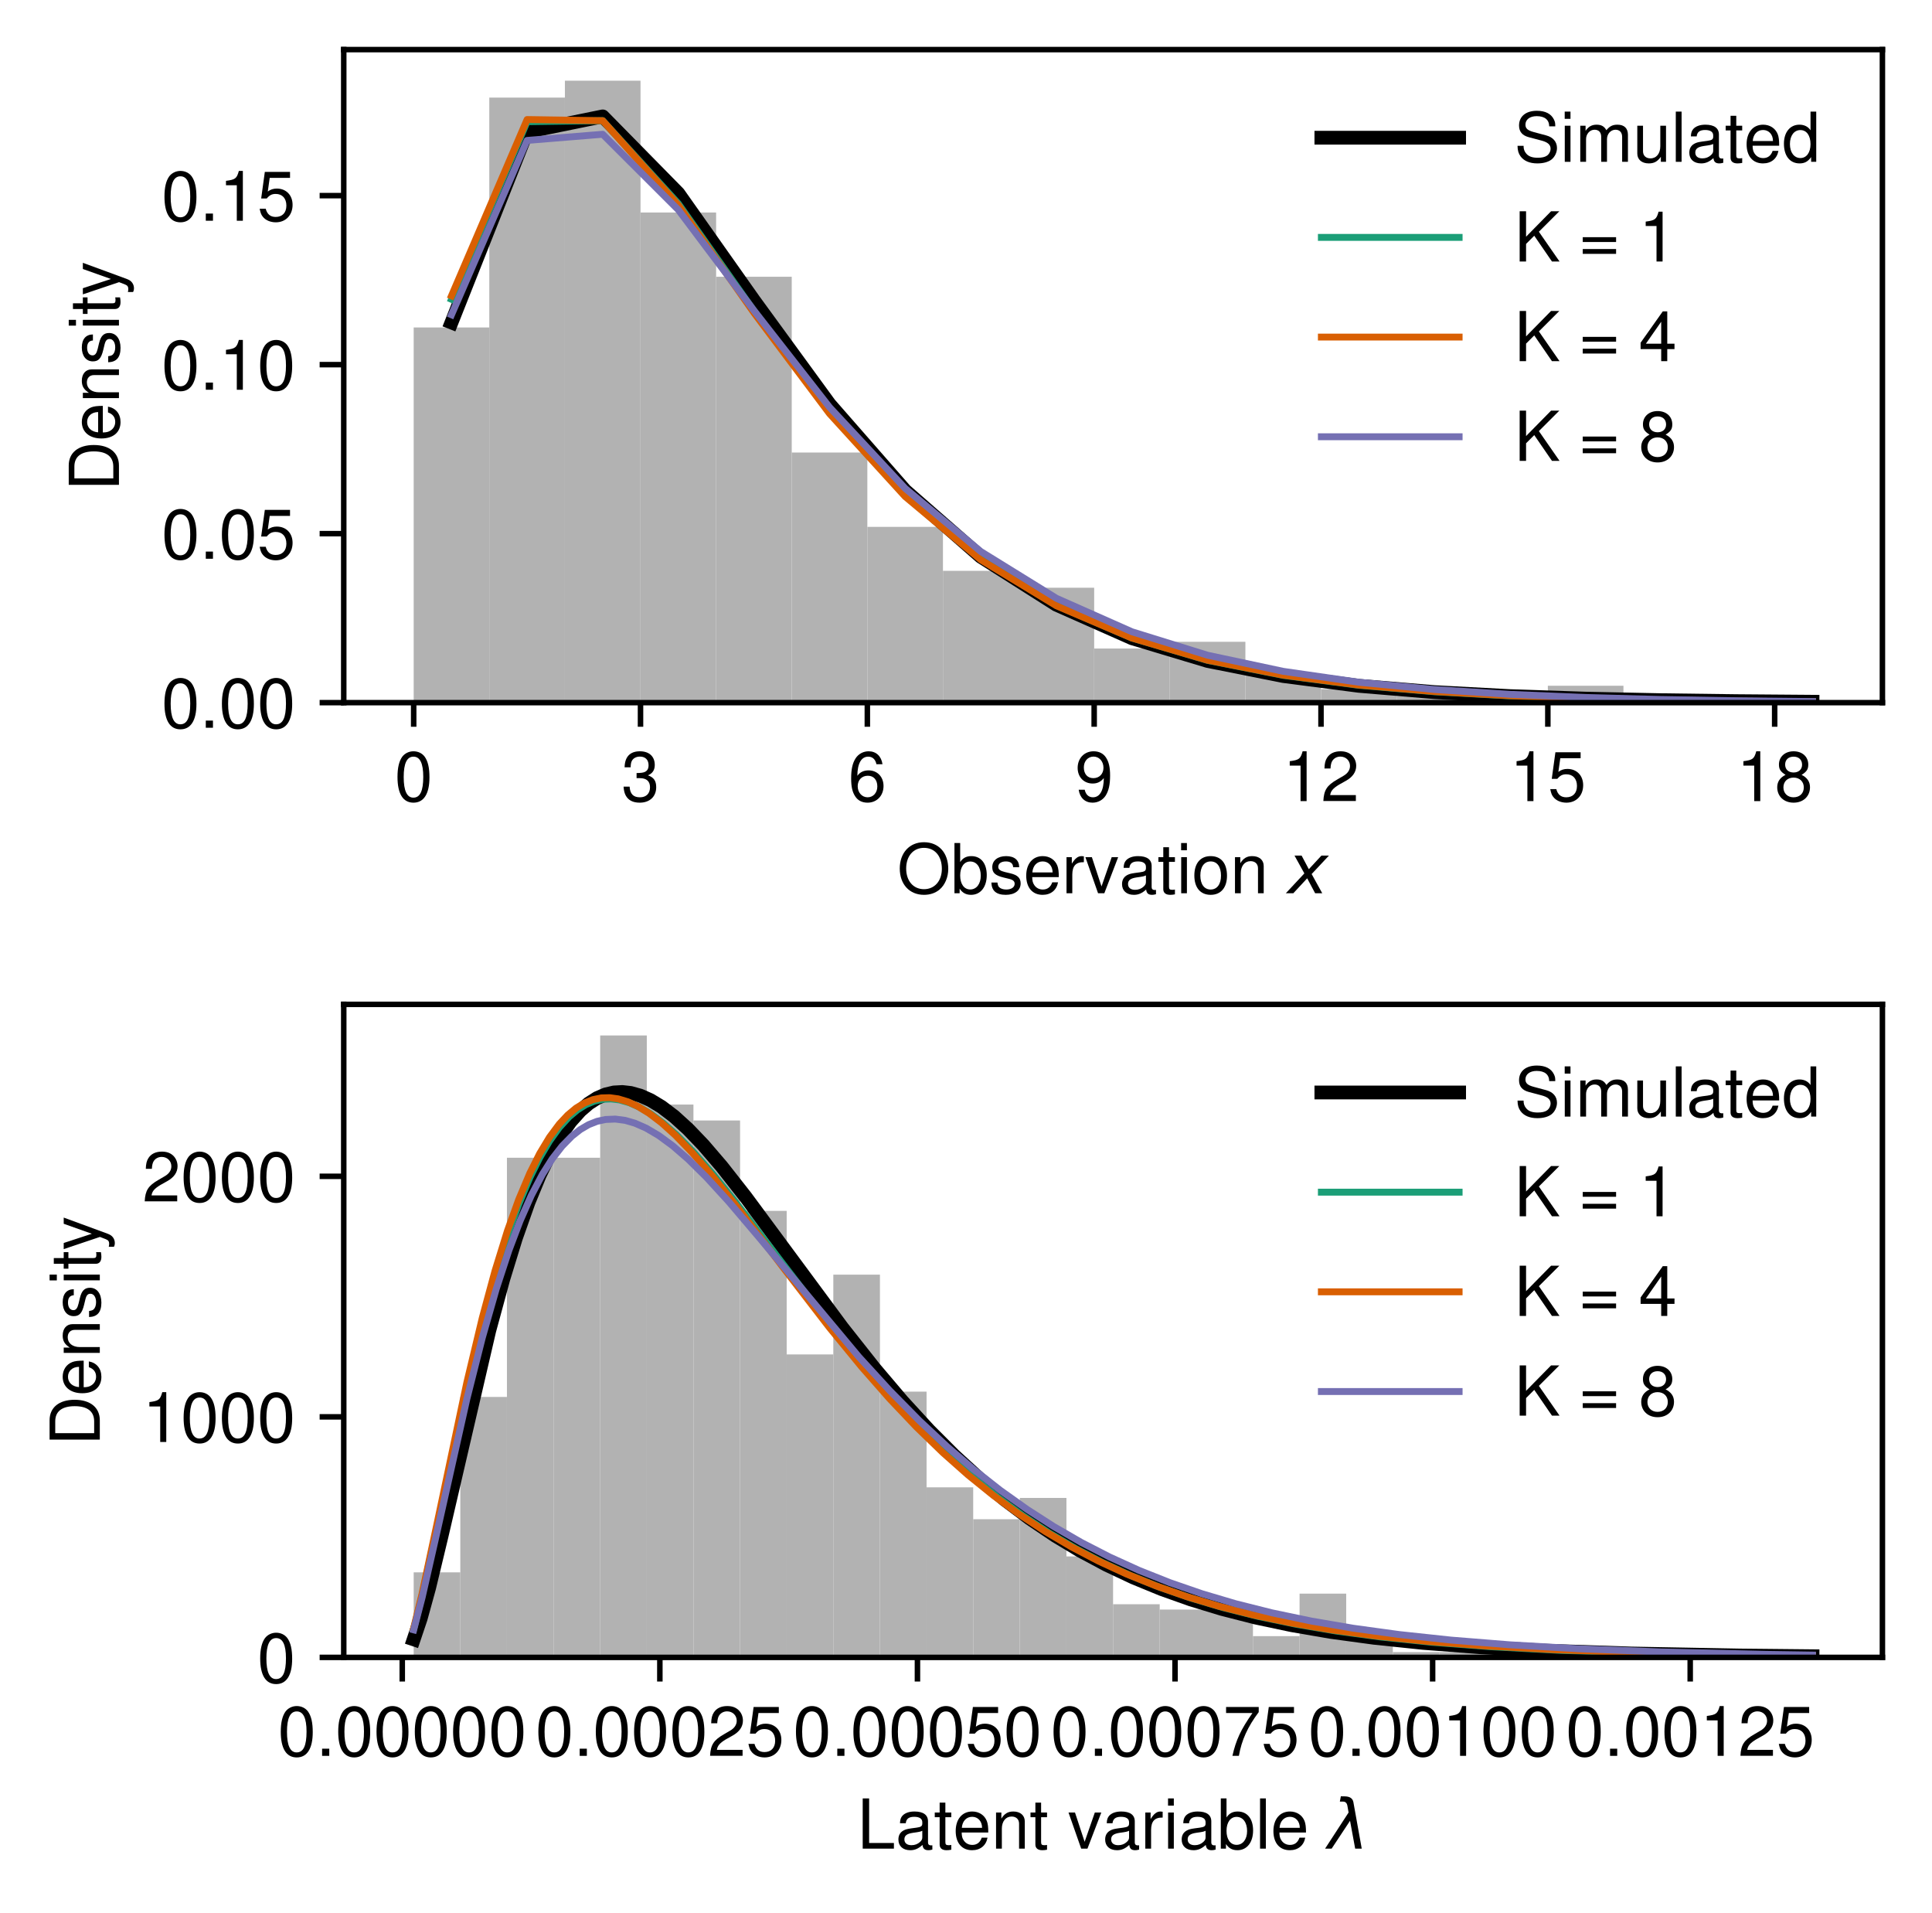 <?xml version="1.0" encoding="utf-8" standalone="no"?>
<!DOCTYPE svg PUBLIC "-//W3C//DTD SVG 1.1//EN"
  "http://www.w3.org/Graphics/SVG/1.1/DTD/svg11.dtd">
<!-- Created with matplotlib (https://matplotlib.org/) -->
<svg height="277.741pt" version="1.1" viewBox="0 0 280.508 277.741" width="280.508pt" xmlns="http://www.w3.org/2000/svg" xmlns:xlink="http://www.w3.org/1999/xlink">
 <defs>
  <style type="text/css">*{stroke-linecap:butt;stroke-linejoin:round;}</style>
 </defs>
 <g id="figure_1">
  <g id="patch_1">
   <path d="M 0 277.741 
L 280.508 277.741 
L 280.508 0 
L 0 0 
z
" style="fill:#ffffff;"/>
  </g>
  <g id="axes_1">
   <g id="patch_2">
    <path d="M 49.908 102 
L 273.308 102 
L 273.308 7.2 
L 49.908 7.2 
z
" style="fill:#ffffff;"/>
   </g>
   <g id="patch_3">
    <path clip-path="url(#p40c9698cdd)" d="M 60.062 102 
L 71.04 102 
L 71.04 47.534 
L 60.062 47.534 
z
" style="fill:#b2b2b2;"/>
   </g>
   <g id="patch_4">
    <path clip-path="url(#p40c9698cdd)" d="M 71.04 102 
L 82.018 102 
L 82.018 14.168 
L 71.04 14.168 
z
" style="fill:#b2b2b2;"/>
   </g>
   <g id="patch_5">
    <path clip-path="url(#p40c9698cdd)" d="M 82.018 102 
L 92.996 102 
L 92.996 11.714 
L 82.018 11.714 
z
" style="fill:#b2b2b2;"/>
   </g>
   <g id="patch_6">
    <path clip-path="url(#p40c9698cdd)" d="M 92.996 102 
L 103.974 102 
L 103.974 30.851 
L 92.996 30.851 
z
" style="fill:#b2b2b2;"/>
   </g>
   <g id="patch_7">
    <path clip-path="url(#p40c9698cdd)" d="M 103.974 102 
L 114.952 102 
L 114.952 40.174 
L 103.974 40.174 
z
" style="fill:#b2b2b2;"/>
   </g>
   <g id="patch_8">
    <path clip-path="url(#p40c9698cdd)" d="M 114.952 102 
L 125.93 102 
L 125.93 65.689 
L 114.952 65.689 
z
" style="fill:#b2b2b2;"/>
   </g>
   <g id="patch_9">
    <path clip-path="url(#p40c9698cdd)" d="M 125.93 102 
L 136.908 102 
L 136.908 76.484 
L 125.93 76.484 
z
" style="fill:#b2b2b2;"/>
   </g>
   <g id="patch_10">
    <path clip-path="url(#p40c9698cdd)" d="M 136.908 102 
L 147.885 102 
L 147.885 82.863 
L 136.908 82.863 
z
" style="fill:#b2b2b2;"/>
   </g>
   <g id="patch_11">
    <path clip-path="url(#p40c9698cdd)" d="M 147.885 102 
L 158.863 102 
L 158.863 85.317 
L 147.885 85.317 
z
" style="fill:#b2b2b2;"/>
   </g>
   <g id="patch_12">
    <path clip-path="url(#p40c9698cdd)" d="M 158.863 102 
L 169.841 102 
L 169.841 94.149 
L 158.863 94.149 
z
" style="fill:#b2b2b2;"/>
   </g>
   <g id="patch_13">
    <path clip-path="url(#p40c9698cdd)" d="M 169.841 102 
L 180.819 102 
L 180.819 93.168 
L 169.841 93.168 
z
" style="fill:#b2b2b2;"/>
   </g>
   <g id="patch_14">
    <path clip-path="url(#p40c9698cdd)" d="M 180.819 102 
L 191.797 102 
L 191.797 98.075 
L 180.819 98.075 
z
" style="fill:#b2b2b2;"/>
   </g>
   <g id="patch_15">
    <path clip-path="url(#p40c9698cdd)" d="M 191.797 102 
L 202.775 102 
L 202.775 100.037 
L 191.797 100.037 
z
" style="fill:#b2b2b2;"/>
   </g>
   <g id="patch_16">
    <path clip-path="url(#p40c9698cdd)" d="M 202.775 102 
L 213.753 102 
L 213.753 101.019 
L 202.775 101.019 
z
" style="fill:#b2b2b2;"/>
   </g>
   <g id="patch_17">
    <path clip-path="url(#p40c9698cdd)" d="M 213.753 102 
L 224.731 102 
L 224.731 102 
L 213.753 102 
z
" style="fill:#b2b2b2;"/>
   </g>
   <g id="patch_18">
    <path clip-path="url(#p40c9698cdd)" d="M 224.731 102 
L 235.709 102 
L 235.709 99.547 
L 224.731 99.547 
z
" style="fill:#b2b2b2;"/>
   </g>
   <g id="patch_19">
    <path clip-path="url(#p40c9698cdd)" d="M 235.709 102 
L 246.686 102 
L 246.686 101.509 
L 235.709 101.509 
z
" style="fill:#b2b2b2;"/>
   </g>
   <g id="patch_20">
    <path clip-path="url(#p40c9698cdd)" d="M 246.686 102 
L 257.664 102 
L 257.664 101.019 
L 246.686 101.019 
z
" style="fill:#b2b2b2;"/>
   </g>
   <g id="matplotlib.axis_1">
    <g id="xtick_1">
     <g id="line2d_1">
      <defs>
       <path d="M 0 0 
L 0 3.5 
" id="m51facf2bf3" style="stroke:#000000;stroke-width:0.8;"/>
      </defs>
      <g>
       <use style="stroke:#000000;stroke-width:0.8;" x="60.062" xlink:href="#m51facf2bf3" y="102"/>
      </g>
     </g>
     <g id="text_1">
      <!-- 0 -->
      <g transform="translate(57.283 116.291)scale(0.1 -0.1)">
       <defs>
        <path d="M 27.5 72.297 
C 20.906 72.297 14.906 69.297 11.203 64.406 
C 6.594 58 4.297 48.406 4.297 35 
C 4.297 10.594 12.297 -2.297 27.5 -2.297 
C 42.5 -2.297 50.703 10.594 50.703 34.406 
C 50.703 48.406 48.5 57.797 43.797 64.406 
C 40.094 69.406 34.203 72.297 27.5 72.297 
z
M 27.5 64.5 
C 37 64.5 41.703 54.797 41.703 35.203 
C 41.703 14.594 37.094 5 27.297 5 
C 18 5 13.297 15 13.297 34.906 
C 13.297 54.797 18 64.5 27.5 64.5 
z
" id="NimbusSans-Regular-48"/>
       </defs>
       <use xlink:href="#NimbusSans-Regular-48"/>
      </g>
     </g>
    </g>
    <g id="xtick_2">
     <g id="line2d_2">
      <g>
       <use style="stroke:#000000;stroke-width:0.8;" x="92.996" xlink:href="#m51facf2bf3" y="102"/>
      </g>
     </g>
     <g id="text_2">
      <!-- 3 -->
      <g transform="translate(90.216 116.291)scale(0.1 -0.1)">
       <defs>
        <path d="M 22.094 33.297 
L 23.203 33.297 
L 26.906 33.297 
C 36.5 33.297 41.594 28.797 41.594 20.094 
C 41.594 11 36.094 5.5 27 5.5 
C 17.297 5.5 12.594 10.406 12 21 
L 3.203 21 
C 3.594 15.203 4.594 11.406 6.297 8.203 
C 10 1.203 16.906 -2.297 26.594 -2.297 
C 41.203 -2.297 50.594 6.5 50.594 20.203 
C 50.594 29.406 47.094 34.406 38.594 37.406 
C 45.203 40.094 48.5 45.094 48.5 52.406 
C 48.5 64.797 40.406 72.297 26.906 72.297 
C 12.594 72.297 5 64.297 4.703 49 
L 13.5 49 
C 13.594 53.406 14 55.906 15.094 58.094 
C 17.094 62.203 21.5 64.594 27 64.594 
C 34.797 64.594 39.5 59.906 39.5 52.094 
C 39.5 47 37.703 43.906 33.797 42.203 
C 31.406 41.203 28.203 40.797 22.094 40.703 
z
" id="NimbusSans-Regular-51"/>
       </defs>
       <use xlink:href="#NimbusSans-Regular-51"/>
      </g>
     </g>
    </g>
    <g id="xtick_3">
     <g id="line2d_3">
      <g>
       <use style="stroke:#000000;stroke-width:0.8;" x="125.93" xlink:href="#m51facf2bf3" y="102"/>
      </g>
     </g>
     <g id="text_3">
      <!-- 6 -->
      <g transform="translate(123.15 116.291)scale(0.1 -0.1)">
       <defs>
        <path d="M 49.797 53.5 
C 48.094 65.297 40.5 72.297 29.703 72.297 
C 21.906 72.297 14.906 68.5 10.703 62 
C 6.203 54.906 4.297 46.094 4.297 33 
C 4.297 20.797 6 13.094 10.297 6.703 
C 14.094 0.797 20.297 -2.297 28.094 -2.297 
C 41.594 -2.297 51.297 7.797 51.297 21.906 
C 51.297 35.203 42.297 44.594 29.594 44.594 
C 22.594 44.594 17.094 42 13.297 36.703 
C 13.406 54.594 19 64.5 29.094 64.5 
C 35.297 64.5 39.594 60.5 41 53.5 
z
M 28.5 36.797 
C 37 36.797 42.297 30.797 42.297 21.203 
C 42.297 12.094 36.297 5.5 28.203 5.5 
C 20 5.5 13.797 12.406 13.797 21.594 
C 13.797 30.594 19.797 36.797 28.5 36.797 
z
" id="NimbusSans-Regular-54"/>
       </defs>
       <use xlink:href="#NimbusSans-Regular-54"/>
      </g>
     </g>
    </g>
    <g id="xtick_4">
     <g id="line2d_4">
      <g>
       <use style="stroke:#000000;stroke-width:0.8;" x="158.863" xlink:href="#m51facf2bf3" y="102"/>
      </g>
     </g>
     <g id="text_4">
      <!-- 9 -->
      <g transform="translate(156.084 116.291)scale(0.1 -0.1)">
       <defs>
        <path d="M 5.297 16.5 
C 7 4.703 14.594 -2.297 25.406 -2.297 
C 33.297 -2.297 40.297 1.5 44.5 8 
C 48.906 15.094 50.906 23.906 50.906 37 
C 50.906 49.203 49.094 56.906 44.906 63.297 
C 41 69.203 34.797 72.297 27 72.297 
C 13.5 72.297 3.797 62.203 3.797 48.203 
C 3.797 34.906 12.797 25.5 25.594 25.5 
C 32.297 25.5 37.297 27.906 41.797 33.406 
C 41.703 15.406 36.094 5.5 26 5.5 
C 19.797 5.5 15.5 9.5 14.094 16.5 
z
M 26.906 64.594 
C 35.094 64.594 41.297 57.703 41.297 48.406 
C 41.297 39.5 35.297 33.297 26.594 33.297 
C 18.094 33.297 12.797 39.297 12.797 48.906 
C 12.797 58 18.703 64.594 26.906 64.594 
z
" id="NimbusSans-Regular-57"/>
       </defs>
       <use xlink:href="#NimbusSans-Regular-57"/>
      </g>
     </g>
    </g>
    <g id="xtick_5">
     <g id="line2d_5">
      <g>
       <use style="stroke:#000000;stroke-width:0.8;" x="191.797" xlink:href="#m51facf2bf3" y="102"/>
      </g>
     </g>
     <g id="text_5">
      <!-- 12 -->
      <g transform="translate(186.238 116.291)scale(0.1 -0.1)">
       <defs>
        <path d="M 25.906 51.5 
L 25.906 0 
L 34.703 0 
L 34.703 72.297 
L 28.906 72.297 
C 25.797 61.203 23.797 59.703 10.203 57.906 
L 10.203 51.5 
z
" id="NimbusSans-Regular-49"/>
        <path d="M 50.594 8.703 
L 13.297 8.703 
C 14.203 14.703 17.406 18.5 26.094 23.797 
L 36.094 29.406 
C 46 34.906 51.094 42.297 51.094 51.203 
C 51.094 57.203 48.703 62.797 44.5 66.703 
C 40.297 70.5 35.094 72.297 28.406 72.297 
C 19.406 72.297 12.703 69.094 8.797 62.906 
C 6.297 59.094 5.203 54.594 5 47.297 
L 13.797 47.297 
C 14.094 52.203 14.703 55.094 15.906 57.5 
C 18.203 61.906 22.797 64.594 28.094 64.594 
C 36.094 64.594 42.094 58.797 42.094 51 
C 42.094 45.203 38.797 40.203 32.5 36.594 
L 23.297 31.203 
C 8.5 22.703 4.203 15.906 3.406 0.094 
L 50.594 0.094 
z
" id="NimbusSans-Regular-50"/>
       </defs>
       <use xlink:href="#NimbusSans-Regular-49"/>
       <use x="55.6" xlink:href="#NimbusSans-Regular-50"/>
      </g>
     </g>
    </g>
    <g id="xtick_6">
     <g id="line2d_6">
      <g>
       <use style="stroke:#000000;stroke-width:0.8;" x="224.731" xlink:href="#m51facf2bf3" y="102"/>
      </g>
     </g>
     <g id="text_6">
      <!-- 15 -->
      <g transform="translate(219.171 116.291)scale(0.1 -0.1)">
       <defs>
        <path d="M 47.594 70.906 
L 11 70.906 
L 5.703 32.297 
L 13.797 32.297 
C 17.906 37.203 21.297 38.906 26.906 38.906 
C 36.406 38.906 42.297 32.406 42.297 21.906 
C 42.297 11.703 36.406 5.5 26.797 5.5 
C 19.094 5.5 14.406 9.406 12.297 17.406 
L 3.5 17.406 
C 4.703 11.594 5.703 8.797 7.797 6.203 
C 11.797 0.797 19 -2.297 27 -2.297 
C 41.297 -2.297 51.297 8.094 51.297 23.094 
C 51.297 37.094 42 46.703 28.406 46.703 
C 23.406 46.703 19.406 45.406 15.297 42.406 
L 18.094 62.203 
L 47.594 62.203 
z
" id="NimbusSans-Regular-53"/>
       </defs>
       <use xlink:href="#NimbusSans-Regular-49"/>
       <use x="55.6" xlink:href="#NimbusSans-Regular-53"/>
      </g>
     </g>
    </g>
    <g id="xtick_7">
     <g id="line2d_7">
      <g>
       <use style="stroke:#000000;stroke-width:0.8;" x="257.664" xlink:href="#m51facf2bf3" y="102"/>
      </g>
     </g>
     <g id="text_7">
      <!-- 18 -->
      <g transform="translate(252.105 116.291)scale(0.1 -0.1)">
       <defs>
        <path d="M 39.094 38.094 
C 46.5 42.594 48.797 46.203 48.797 53 
C 48.797 64.406 40.094 72.297 27.5 72.297 
C 15 72.297 6.203 64.406 6.203 53.094 
C 6.203 46.203 8.5 42.703 15.797 38.094 
C 7.703 34 3.703 28.094 3.703 20.094 
C 3.703 6.906 13.406 -2.297 27.5 -2.297 
C 41.5 -2.297 51.297 6.906 51.297 20.094 
C 51.297 28.094 47.297 34 39.094 38.094 
z
M 27.5 64.5 
C 35 64.5 39.797 60 39.797 52.797 
C 39.797 46 34.906 41.5 27.5 41.5 
C 20 41.5 15.203 46 15.203 53 
C 15.203 60 20 64.5 27.5 64.5 
z
M 27.5 34.094 
C 36.297 34.094 42.297 28.297 42.297 19.906 
C 42.297 11.203 36.406 5.5 27.297 5.5 
C 18.703 5.5 12.703 11.406 12.703 19.797 
C 12.703 28.406 18.594 34.094 27.5 34.094 
z
" id="NimbusSans-Regular-56"/>
       </defs>
       <use xlink:href="#NimbusSans-Regular-49"/>
       <use x="55.6" xlink:href="#NimbusSans-Regular-56"/>
      </g>
     </g>
    </g>
    <g id="text_8">
     <!-- Observation $x$ -->
     <g transform="translate(130.258 129.761)scale(0.1 -0.1)">
      <defs>
       <path d="M 38.906 74.094 
C 18 74.094 3.797 58.703 3.797 35.906 
C 3.797 13 17.906 -2.297 39 -2.297 
C 47.906 -2.297 55.703 0.406 61.594 5.406 
C 69.5 12.094 74.203 23.406 74.203 35.297 
C 74.203 58.797 60.297 74.094 38.906 74.094 
z
M 38.906 65.906 
C 54.703 65.906 64.906 54 64.906 35.5 
C 64.906 17.906 54.406 5.906 39 5.906 
C 23.406 5.906 13.094 17.906 13.094 35.906 
C 13.094 53.906 23.406 65.906 38.906 65.906 
z
" id="NimbusSans-Regular-79"/>
       <path d="M 5.406 72.906 
L 5.406 0 
L 12.906 0 
L 12.906 6.703 
C 16.906 0.594 22.203 -2.297 29.5 -2.297 
C 43.297 -2.297 52.297 9 52.297 26.406 
C 52.297 43.406 43.797 53.906 29.906 53.906 
C 22.703 53.906 17.594 51.203 13.703 45.297 
L 13.703 72.906 
z
M 28.297 46.094 
C 37.594 46.094 43.594 38 43.594 25.5 
C 43.594 13.594 37.406 5.5 28.297 5.5 
C 19.406 5.5 13.703 13.5 13.703 25.797 
C 13.703 38.094 19.406 46.094 28.297 46.094 
z
" id="NimbusSans-Regular-98"/>
       <path d="M 43.797 37.797 
C 43.703 48.094 36.906 53.906 24.797 53.906 
C 12.594 53.906 4.703 47.594 4.703 37.906 
C 4.703 29.703 8.906 25.797 21.297 22.797 
L 29.094 20.906 
C 34.906 19.5 37.203 17.406 37.203 13.703 
C 37.203 8.703 32.297 5.406 25 5.406 
C 20.5 5.406 16.703 6.703 14.594 8.906 
C 13.297 10.406 12.703 11.906 12.203 15.594 
L 3.406 15.594 
C 3.797 3.5 10.594 -2.297 24.297 -2.297 
C 37.5 -2.297 45.906 4.203 45.906 14.297 
C 45.906 22.094 41.5 26.406 31.094 28.906 
L 23.094 30.797 
C 16.297 32.406 13.406 34.594 13.406 38.297 
C 13.406 43.203 17.703 46.203 24.5 46.203 
C 31.203 46.203 34.797 43.297 35 37.797 
z
" id="NimbusSans-Regular-115"/>
       <path d="M 51.297 23.406 
C 51.297 31.406 50.703 36.203 49.203 40.094 
C 45.797 48.703 37.797 53.906 28 53.906 
C 13.406 53.906 4 42.797 4 25.5 
C 4 8.203 13 -2.297 27.797 -2.297 
C 39.797 -2.297 48.094 4.5 50.203 15.906 
L 41.797 15.906 
C 39.5 9 34.797 5.406 28.094 5.406 
C 22.797 5.406 18.297 7.797 15.5 12.203 
C 13.5 15.203 12.797 18.203 12.703 23.406 
z
M 12.906 30.203 
C 13.594 39.906 19.5 46.203 27.906 46.203 
C 36.406 46.203 42.297 39.594 42.297 30.203 
z
" id="NimbusSans-Regular-101"/>
       <path d="M 6.906 52.406 
L 6.906 0 
L 15.297 0 
L 15.297 27.203 
C 15.406 39.797 20.594 45.406 32.094 45.094 
L 32.094 53.594 
C 30.703 53.797 29.906 53.906 28.906 53.906 
C 23.5 53.906 19.406 50.703 14.594 42.906 
L 14.594 52.406 
z
" id="NimbusSans-Regular-114"/>
       <path d="M 28.5 0 
L 48.594 52.406 
L 39.203 52.406 
L 24.406 9.906 
L 10.406 52.406 
L 1 52.406 
L 19.406 0 
z
" id="NimbusSans-Regular-118"/>
       <path d="M 53.5 4.906 
C 52.594 4.703 52.203 4.703 51.703 4.703 
C 48.797 4.703 47.203 6.203 47.203 8.797 
L 47.203 39.594 
C 47.203 48.906 40.406 53.906 27.5 53.906 
C 19.797 53.906 13.703 51.703 10.094 47.797 
C 7.703 45.094 6.703 42.094 6.5 36.906 
L 14.906 36.906 
C 15.594 43.297 19.406 46.203 27.203 46.203 
C 34.797 46.203 38.906 43.406 38.906 38.406 
L 38.906 36.203 
C 38.797 32.594 37 31.297 30.203 30.406 
C 18.406 28.906 16.594 28.5 13.406 27.203 
C 7.297 24.594 4.203 20 4.203 13.203 
C 4.203 3.703 10.797 -2.297 21.406 -2.297 
C 28 -2.297 33.297 0 39.203 5.406 
C 39.797 0 42.406 -2.297 47.797 -2.297 
C 49.594 -2.297 50.703 -2.094 53.5 -1.406 
z
M 38.906 16.5 
C 38.906 13.703 38.094 12 35.594 9.703 
C 32.203 6.594 28.094 5 23.203 5 
C 16.703 5 12.906 8.094 12.906 13.406 
C 12.906 18.906 16.5 21.703 25.5 23 
C 34.406 24.203 36.094 24.594 38.906 25.906 
z
" id="NimbusSans-Regular-97"/>
       <path d="M 25.406 52.406 
L 16.797 52.406 
L 16.797 66.797 
L 8.5 66.797 
L 8.5 52.406 
L 1.406 52.406 
L 1.406 45.594 
L 8.5 45.594 
L 8.5 6 
C 8.5 0.594 12.094 -2.297 18.594 -2.297 
C 20.797 -2.297 22.594 -2.094 25.406 -1.594 
L 25.406 5.406 
C 24.203 5.094 23.094 5 21.406 5 
C 17.797 5 16.797 6 16.797 9.703 
L 16.797 45.594 
L 25.406 45.594 
z
" id="NimbusSans-Regular-116"/>
       <path d="M 15 52.406 
L 6.703 52.406 
L 6.703 0 
L 15 0 
z
M 15 72.906 
L 6.594 72.906 
L 6.594 62.406 
L 15 62.406 
z
" id="NimbusSans-Regular-105"/>
       <path d="M 27.203 53.906 
C 12.406 53.906 3.594 43.406 3.594 25.797 
C 3.594 8.094 12.406 -2.297 27.297 -2.297 
C 42.094 -2.297 51 8.203 51 25.406 
C 51 43.594 42.406 53.906 27.203 53.906 
z
M 27.297 46.203 
C 36.703 46.203 42.297 38.5 42.297 25.5 
C 42.297 13.094 36.5 5.406 27.297 5.406 
C 18 5.406 12.297 13.094 12.297 25.797 
C 12.297 38.5 18 46.203 27.297 46.203 
z
" id="NimbusSans-Regular-111"/>
       <path d="M 7 52.406 
L 7 0 
L 15.406 0 
L 15.406 28.906 
C 15.406 39.594 21 46.594 29.594 46.594 
C 36.203 46.594 40.406 42.594 40.406 36.297 
L 40.406 0 
L 48.703 0 
L 48.703 39.594 
C 48.703 48.297 42.203 53.906 32.094 53.906 
C 24.297 53.906 19.297 50.906 14.703 43.594 
L 14.703 52.406 
z
" id="NimbusSans-Regular-110"/>
       <path id="NimbusSans-Regular-32"/>
       <path d="M 60.016 54.688 
L 34.906 27.875 
L 50.297 0 
L 39.984 0 
L 28.422 21.688 
L 8.297 0 
L -2.594 0 
L 24.312 28.812 
L 10.016 54.688 
L 20.312 54.688 
L 30.812 34.906 
L 49.125 54.688 
z
" id="DejaVuSans-Oblique-120"/>
      </defs>
      <use transform="translate(0 0.906)" xlink:href="#NimbusSans-Regular-79"/>
      <use transform="translate(77.8 0.906)" xlink:href="#NimbusSans-Regular-98"/>
      <use transform="translate(133.4 0.906)" xlink:href="#NimbusSans-Regular-115"/>
      <use transform="translate(183.4 0.906)" xlink:href="#NimbusSans-Regular-101"/>
      <use transform="translate(239 0.906)" xlink:href="#NimbusSans-Regular-114"/>
      <use transform="translate(272.3 0.906)" xlink:href="#NimbusSans-Regular-118"/>
      <use transform="translate(322.3 0.906)" xlink:href="#NimbusSans-Regular-97"/>
      <use transform="translate(377.9 0.906)" xlink:href="#NimbusSans-Regular-116"/>
      <use transform="translate(405.7 0.906)" xlink:href="#NimbusSans-Regular-105"/>
      <use transform="translate(427.9 0.906)" xlink:href="#NimbusSans-Regular-111"/>
      <use transform="translate(483.5 0.906)" xlink:href="#NimbusSans-Regular-110"/>
      <use transform="translate(539.1 0.906)" xlink:href="#NimbusSans-Regular-32"/>
      <use transform="translate(566.9 0.906)" xlink:href="#DejaVuSans-Oblique-120"/>
     </g>
    </g>
   </g>
   <g id="matplotlib.axis_2">
    <g id="ytick_1">
     <g id="line2d_8">
      <defs>
       <path d="M 0 0 
L -3.5 0 
" id="m04bba9f7ec" style="stroke:#000000;stroke-width:0.8;"/>
      </defs>
      <g>
       <use style="stroke:#000000;stroke-width:0.8;" x="49.908" xlink:href="#m04bba9f7ec" y="102"/>
      </g>
     </g>
     <g id="text_9">
      <!-- 0.00 -->
      <g transform="translate(23.45 105.645)scale(0.1 -0.1)">
       <defs>
        <path d="M 19.094 10.406 
L 8.703 10.406 
L 8.703 0 
L 19.094 0 
z
" id="NimbusSans-Regular-46"/>
       </defs>
       <use xlink:href="#NimbusSans-Regular-48"/>
       <use x="55.6" xlink:href="#NimbusSans-Regular-46"/>
       <use x="83.4" xlink:href="#NimbusSans-Regular-48"/>
       <use x="139" xlink:href="#NimbusSans-Regular-48"/>
      </g>
     </g>
    </g>
    <g id="ytick_2">
     <g id="line2d_9">
      <g>
       <use style="stroke:#000000;stroke-width:0.8;" x="49.908" xlink:href="#m04bba9f7ec" y="77.466"/>
      </g>
     </g>
     <g id="text_10">
      <!-- 0.05 -->
      <g transform="translate(23.45 81.111)scale(0.1 -0.1)">
       <use xlink:href="#NimbusSans-Regular-48"/>
       <use x="55.6" xlink:href="#NimbusSans-Regular-46"/>
       <use x="83.4" xlink:href="#NimbusSans-Regular-48"/>
       <use x="139" xlink:href="#NimbusSans-Regular-53"/>
      </g>
     </g>
    </g>
    <g id="ytick_3">
     <g id="line2d_10">
      <g>
       <use style="stroke:#000000;stroke-width:0.8;" x="49.908" xlink:href="#m04bba9f7ec" y="52.932"/>
      </g>
     </g>
     <g id="text_11">
      <!-- 0.10 -->
      <g transform="translate(23.45 56.577)scale(0.1 -0.1)">
       <use xlink:href="#NimbusSans-Regular-48"/>
       <use x="55.6" xlink:href="#NimbusSans-Regular-46"/>
       <use x="83.4" xlink:href="#NimbusSans-Regular-49"/>
       <use x="139" xlink:href="#NimbusSans-Regular-48"/>
      </g>
     </g>
    </g>
    <g id="ytick_4">
     <g id="line2d_11">
      <g>
       <use style="stroke:#000000;stroke-width:0.8;" x="49.908" xlink:href="#m04bba9f7ec" y="28.398"/>
      </g>
     </g>
     <g id="text_12">
      <!-- 0.15 -->
      <g transform="translate(23.45 32.043)scale(0.1 -0.1)">
       <use xlink:href="#NimbusSans-Regular-48"/>
       <use x="55.6" xlink:href="#NimbusSans-Regular-46"/>
       <use x="83.4" xlink:href="#NimbusSans-Regular-49"/>
       <use x="139" xlink:href="#NimbusSans-Regular-53"/>
      </g>
     </g>
    </g>
    <g id="text_13">
     <!-- Density -->
     <g transform="translate(17.27 71.27)rotate(-90)scale(0.1 -0.1)">
      <defs>
       <path d="M 8.906 0 
L 37 0 
C 55.406 0 66.703 13.797 66.703 36.5 
C 66.703 59.094 55.5 72.906 37 72.906 
L 8.906 72.906 
z
M 18.203 8.203 
L 18.203 64.703 
L 35.406 64.703 
C 49.797 64.703 57.406 55 57.406 36.406 
C 57.406 17.906 49.797 8.203 35.406 8.203 
z
" id="NimbusSans-Regular-68"/>
       <path d="M 38.797 52.406 
L 24.297 11.594 
L 10.906 52.406 
L 2 52.406 
L 19.703 -0.203 
L 16.5 -8.5 
C 15.094 -12.203 13.297 -13.594 9.797 -13.594 
C 8.406 -13.594 7.203 -13.406 5.406 -13 
L 5.406 -20.5 
C 7.094 -21.406 8.797 -21.797 11 -21.797 
C 13.703 -21.797 16.594 -20.906 18.797 -19.297 
C 21.406 -17.406 22.906 -15.203 24.5 -11 
L 47.797 52.406 
z
" id="NimbusSans-Regular-121"/>
      </defs>
      <use xlink:href="#NimbusSans-Regular-68"/>
      <use x="72.2" xlink:href="#NimbusSans-Regular-101"/>
      <use x="127.8" xlink:href="#NimbusSans-Regular-110"/>
      <use x="183.4" xlink:href="#NimbusSans-Regular-115"/>
      <use x="233.4" xlink:href="#NimbusSans-Regular-105"/>
      <use x="255.6" xlink:href="#NimbusSans-Regular-116"/>
      <use x="283.4" xlink:href="#NimbusSans-Regular-121"/>
     </g>
    </g>
   </g>
   <g id="line2d_12">
    <path clip-path="url(#p40c9698cdd)" d="M 65.551 46.812 
L 76.529 19.132 
L 87.507 16.897 
L 98.485 28.064 
L 109.463 43.614 
L 120.441 58.665 
L 131.419 71.206 
L 142.397 80.814 
L 153.374 87.784 
L 164.352 92.648 
L 175.33 95.946 
L 186.308 98.134 
L 197.286 99.558 
L 208.264 100.473 
L 219.242 101.053 
L 230.22 101.417 
L 241.197 101.643 
L 252.175 101.783 
L 263.153 101.869 
" style="fill:none;stroke:#000000;stroke-linecap:square;stroke-width:2;"/>
   </g>
   <g id="line2d_13">
    <path clip-path="url(#p40c9698cdd)" d="M 65.551 43.45 
L 76.529 17.67 
L 87.507 17.511 
L 98.485 29.559 
L 109.463 45.113 
L 120.441 59.788 
L 131.419 71.896 
L 142.397 81.153 
L 153.374 87.888 
L 164.352 92.622 
L 175.33 95.865 
L 186.308 98.042 
L 197.286 99.48 
L 208.264 100.417 
L 219.242 101.019 
L 230.22 101.402 
L 241.197 101.642 
L 252.175 101.789 
L 263.153 101.879 
" style="fill:none;stroke:#1b9e77;stroke-linecap:square;"/>
   </g>
   <g id="line2d_14">
    <path clip-path="url(#p40c9698cdd)" d="M 65.551 42.947 
L 76.529 17.353 
L 87.507 17.52 
L 98.485 29.779 
L 109.463 45.4 
L 120.441 60.045 
L 131.419 72.08 
L 142.397 81.261 
L 153.374 87.934 
L 164.352 92.626 
L 175.33 95.843 
L 186.308 98.01 
L 197.286 99.446 
L 208.264 100.386 
L 219.242 100.994 
L 230.22 101.383 
L 241.197 101.628 
L 252.175 101.78 
L 263.153 101.873 
" style="fill:none;stroke:#d95f02;stroke-linecap:square;"/>
   </g>
   <g id="line2d_15">
    <path clip-path="url(#p40c9698cdd)" d="M 65.551 45.695 
L 76.529 20.385 
L 87.507 19.49 
L 98.485 30.457 
L 109.463 45.071 
L 120.441 59.116 
L 131.419 70.897 
L 142.397 80.059 
L 153.374 86.848 
L 164.352 91.714 
L 175.33 95.118 
L 186.308 97.456 
L 197.286 99.038 
L 208.264 100.096 
L 219.242 100.794 
L 230.22 101.248 
L 241.197 101.54 
L 252.175 101.725 
L 263.153 101.839 
" style="fill:none;stroke:#7570b3;stroke-linecap:square;"/>
   </g>
   <g id="patch_21">
    <path d="M 49.908 102 
L 49.908 7.2 
" style="fill:none;stroke:#000000;stroke-linecap:square;stroke-linejoin:miter;stroke-width:0.8;"/>
   </g>
   <g id="patch_22">
    <path d="M 273.308 102 
L 273.308 7.2 
" style="fill:none;stroke:#000000;stroke-linecap:square;stroke-linejoin:miter;stroke-width:0.8;"/>
   </g>
   <g id="patch_23">
    <path d="M 49.908 102 
L 273.308 102 
" style="fill:none;stroke:#000000;stroke-linecap:square;stroke-linejoin:miter;stroke-width:0.8;"/>
   </g>
   <g id="patch_24">
    <path d="M 49.908 7.2 
L 273.308 7.2 
" style="fill:none;stroke:#000000;stroke-linecap:square;stroke-linejoin:miter;stroke-width:0.8;"/>
   </g>
   <g id="legend_1">
    <g id="line2d_16">
     <path d="M 191.85 19.991 
L 211.85 19.991 
" style="fill:none;stroke:#000000;stroke-linecap:square;stroke-width:2;"/>
    </g>
    <g id="line2d_17"/>
    <g id="text_14">
     <!-- Simulated -->
     <g transform="translate(219.85 23.491)scale(0.1 -0.1)">
      <defs>
       <path d="M 59.594 51.5 
C 59.594 56.5 59.297 57.906 57.703 61.297 
C 53.703 69.703 45.203 74.094 32.906 74.094 
C 16.906 74.094 7 65.906 7 52.703 
C 7 43.797 11.703 38.203 21.297 35.703 
L 39.406 30.906 
C 48.703 28.5 52.797 24.797 52.797 19.094 
C 52.797 15.203 50.703 11.203 47.594 9 
C 44.703 6.906 40.094 5.906 34.203 5.906 
C 26.203 5.906 20.906 7.797 17.406 12 
C 14.703 15.203 13.5 18.703 13.594 23.203 
L 4.797 23.203 
C 4.906 16.5 6.203 12.094 9.094 8.094 
C 14.094 1.203 22.5 -2.297 33.594 -2.297 
C 42.297 -2.297 49.406 -0.297 54.094 3.297 
C 59 7.203 62.094 13.703 62.094 20 
C 62.094 29 56.5 35.594 46.594 38.297 
L 28.297 43.203 
C 19.5 45.594 16.297 48.406 16.297 54 
C 16.297 61.406 22.797 66.297 32.594 66.297 
C 44.203 66.297 50.703 61.094 50.797 51.5 
z
" id="NimbusSans-Regular-83"/>
       <path d="M 7 52.406 
L 7 0 
L 15.406 0 
L 15.406 32.906 
C 15.406 40.5 20.906 46.594 27.703 46.594 
C 33.906 46.594 37.406 42.797 37.406 36.094 
L 37.406 0 
L 45.797 0 
L 45.797 32.906 
C 45.797 40.5 51.297 46.594 58.094 46.594 
C 64.203 46.594 67.797 42.703 67.797 36.094 
L 67.797 0 
L 76.203 0 
L 76.203 39.297 
C 76.203 48.703 70.797 53.906 61 53.906 
C 54 53.906 49.797 51.797 44.906 45.906 
C 41.797 51.5 37.594 53.906 30.797 53.906 
C 23.797 53.906 19.094 51.297 14.703 45 
L 14.703 52.406 
z
" id="NimbusSans-Regular-109"/>
       <path d="M 48.203 0 
L 48.203 52.406 
L 39.906 52.406 
L 39.906 22.703 
C 39.906 12 34.297 5 25.594 5 
C 19 5 14.797 9 14.797 15.297 
L 14.797 52.406 
L 6.5 52.406 
L 6.5 12 
C 6.5 3.297 13 -2.297 23.203 -2.297 
C 30.906 -2.297 35.797 0.406 40.703 7.297 
L 40.703 0 
z
" id="NimbusSans-Regular-117"/>
       <path d="M 15.203 72.906 
L 6.797 72.906 
L 6.797 0 
L 15.203 0 
z
" id="NimbusSans-Regular-108"/>
       <path d="M 49.5 72.906 
L 41.203 72.906 
L 41.203 45.797 
C 37.703 51.094 32.094 53.906 25.094 53.906 
C 11.5 53.906 2.594 43 2.594 26.297 
C 2.594 8.594 11.203 -2.297 25.406 -2.297 
C 32.594 -2.297 37.594 0.406 42.094 6.906 
L 42.094 0 
L 49.5 0 
z
M 26.5 46.094 
C 35.5 46.094 41.203 38.203 41.203 25.594 
C 41.203 13.5 35.406 5.5 26.594 5.5 
C 17.406 5.5 11.297 13.594 11.297 25.797 
C 11.297 38 17.406 46.094 26.5 46.094 
z
" id="NimbusSans-Regular-100"/>
      </defs>
      <use xlink:href="#NimbusSans-Regular-83"/>
      <use x="66.7" xlink:href="#NimbusSans-Regular-105"/>
      <use x="88.9" xlink:href="#NimbusSans-Regular-109"/>
      <use x="172.2" xlink:href="#NimbusSans-Regular-117"/>
      <use x="227.8" xlink:href="#NimbusSans-Regular-108"/>
      <use x="250" xlink:href="#NimbusSans-Regular-97"/>
      <use x="305.6" xlink:href="#NimbusSans-Regular-116"/>
      <use x="333.4" xlink:href="#NimbusSans-Regular-101"/>
      <use x="389" xlink:href="#NimbusSans-Regular-100"/>
     </g>
    </g>
    <g id="line2d_18">
     <path d="M 191.85 34.461 
L 211.85 34.461 
" style="fill:none;stroke:#1b9e77;stroke-linecap:square;"/>
    </g>
    <g id="line2d_19"/>
    <g id="text_15">
     <!-- K = 1 -->
     <g transform="translate(219.85 37.961)scale(0.1 -0.1)">
      <defs>
       <path d="M 17.203 25.5 
L 29.094 37.406 
L 54.797 0 
L 65.797 0 
L 35.797 43.203 
L 65.5 72.906 
L 53.5 72.906 
L 17.203 36 
L 17.203 72.906 
L 7.906 72.906 
L 7.906 0 
L 17.203 0 
z
" id="NimbusSans-Regular-75"/>
       <path d="M 53.406 35.297 
L 5 35.297 
L 5 28.297 
L 53.406 28.297 
z
M 53.406 18.094 
L 5 18.094 
L 5 11.094 
L 53.406 11.094 
z
" id="NimbusSans-Regular-61"/>
      </defs>
      <use xlink:href="#NimbusSans-Regular-75"/>
      <use x="66.7" xlink:href="#NimbusSans-Regular-32"/>
      <use x="94.5" xlink:href="#NimbusSans-Regular-61"/>
      <use x="152.9" xlink:href="#NimbusSans-Regular-32"/>
      <use x="180.7" xlink:href="#NimbusSans-Regular-49"/>
     </g>
    </g>
    <g id="line2d_20">
     <path d="M 191.85 48.931 
L 211.85 48.931 
" style="fill:none;stroke:#d95f02;stroke-linecap:square;"/>
    </g>
    <g id="line2d_21"/>
    <g id="text_16">
     <!-- K = 4 -->
     <g transform="translate(219.85 52.431)scale(0.1 -0.1)">
      <defs>
       <path d="M 32.703 17.5 
L 32.703 0 
L 41.5 0 
L 41.5 17.5 
L 52 17.5 
L 52 25.406 
L 41.5 25.406 
L 41.5 72.297 
L 35 72.297 
L 2.797 26.797 
L 2.797 17.5 
z
M 32.703 25.406 
L 10.5 25.406 
L 32.703 57.297 
z
" id="NimbusSans-Regular-52"/>
      </defs>
      <use xlink:href="#NimbusSans-Regular-75"/>
      <use x="66.7" xlink:href="#NimbusSans-Regular-32"/>
      <use x="94.5" xlink:href="#NimbusSans-Regular-61"/>
      <use x="152.9" xlink:href="#NimbusSans-Regular-32"/>
      <use x="180.7" xlink:href="#NimbusSans-Regular-52"/>
     </g>
    </g>
    <g id="line2d_22">
     <path d="M 191.85 63.402 
L 211.85 63.402 
" style="fill:none;stroke:#7570b3;stroke-linecap:square;"/>
    </g>
    <g id="line2d_23"/>
    <g id="text_17">
     <!-- K = 8 -->
     <g transform="translate(219.85 66.902)scale(0.1 -0.1)">
      <use xlink:href="#NimbusSans-Regular-75"/>
      <use x="66.7" xlink:href="#NimbusSans-Regular-32"/>
      <use x="94.5" xlink:href="#NimbusSans-Regular-61"/>
      <use x="152.9" xlink:href="#NimbusSans-Regular-32"/>
      <use x="180.7" xlink:href="#NimbusSans-Regular-56"/>
     </g>
    </g>
   </g>
  </g>
  <g id="axes_2">
   <g id="patch_25">
    <path d="M 49.908 240.6 
L 273.308 240.6 
L 273.308 145.8 
L 49.908 145.8 
z
" style="fill:#ffffff;"/>
   </g>
   <g id="patch_26">
    <path clip-path="url(#p3e03d26476)" d="M 60.062 240.6 
L 66.832 240.6 
L 66.832 228.253 
L 60.062 228.253 
z
" style="fill:#b2b2b2;"/>
   </g>
   <g id="patch_27">
    <path clip-path="url(#p3e03d26476)" d="M 66.832 240.6 
L 73.602 240.6 
L 73.602 202.788 
L 66.832 202.788 
z
" style="fill:#b2b2b2;"/>
   </g>
   <g id="patch_28">
    <path clip-path="url(#p3e03d26476)" d="M 73.602 240.6 
L 80.371 240.6 
L 80.371 168.063 
L 73.602 168.063 
z
" style="fill:#b2b2b2;"/>
   </g>
   <g id="patch_29">
    <path clip-path="url(#p3e03d26476)" d="M 80.371 240.6 
L 87.141 240.6 
L 87.141 168.063 
L 80.371 168.063 
z
" style="fill:#b2b2b2;"/>
   </g>
   <g id="patch_30">
    <path clip-path="url(#p3e03d26476)" d="M 87.141 240.6 
L 93.911 240.6 
L 93.911 150.314 
L 87.141 150.314 
z
" style="fill:#b2b2b2;"/>
   </g>
   <g id="patch_31">
    <path clip-path="url(#p3e03d26476)" d="M 93.911 240.6 
L 100.681 240.6 
L 100.681 160.346 
L 93.911 160.346 
z
" style="fill:#b2b2b2;"/>
   </g>
   <g id="patch_32">
    <path clip-path="url(#p3e03d26476)" d="M 100.681 240.6 
L 107.45 240.6 
L 107.45 162.661 
L 100.681 162.661 
z
" style="fill:#b2b2b2;"/>
   </g>
   <g id="patch_33">
    <path clip-path="url(#p3e03d26476)" d="M 107.45 240.6 
L 114.22 240.6 
L 114.22 175.779 
L 107.45 175.779 
z
" style="fill:#b2b2b2;"/>
   </g>
   <g id="patch_34">
    <path clip-path="url(#p3e03d26476)" d="M 114.22 240.6 
L 120.99 240.6 
L 120.99 196.615 
L 114.22 196.615 
z
" style="fill:#b2b2b2;"/>
   </g>
   <g id="patch_35">
    <path clip-path="url(#p3e03d26476)" d="M 120.99 240.6 
L 127.759 240.6 
L 127.759 185.04 
L 120.99 185.04 
z
" style="fill:#b2b2b2;"/>
   </g>
   <g id="patch_36">
    <path clip-path="url(#p3e03d26476)" d="M 127.759 240.6 
L 134.529 240.6 
L 134.529 202.016 
L 127.759 202.016 
z
" style="fill:#b2b2b2;"/>
   </g>
   <g id="patch_37">
    <path clip-path="url(#p3e03d26476)" d="M 134.529 240.6 
L 141.299 240.6 
L 141.299 215.906 
L 134.529 215.906 
z
" style="fill:#b2b2b2;"/>
   </g>
   <g id="patch_38">
    <path clip-path="url(#p3e03d26476)" d="M 141.299 240.6 
L 148.068 240.6 
L 148.068 220.537 
L 141.299 220.537 
z
" style="fill:#b2b2b2;"/>
   </g>
   <g id="patch_39">
    <path clip-path="url(#p3e03d26476)" d="M 148.068 240.6 
L 154.838 240.6 
L 154.838 217.45 
L 148.068 217.45 
z
" style="fill:#b2b2b2;"/>
   </g>
   <g id="patch_40">
    <path clip-path="url(#p3e03d26476)" d="M 154.838 240.6 
L 161.608 240.6 
L 161.608 225.938 
L 154.838 225.938 
z
" style="fill:#b2b2b2;"/>
   </g>
   <g id="patch_41">
    <path clip-path="url(#p3e03d26476)" d="M 161.608 240.6 
L 168.378 240.6 
L 168.378 232.883 
L 161.608 232.883 
z
" style="fill:#b2b2b2;"/>
   </g>
   <g id="patch_42">
    <path clip-path="url(#p3e03d26476)" d="M 168.378 240.6 
L 175.147 240.6 
L 175.147 233.655 
L 168.378 233.655 
z
" style="fill:#b2b2b2;"/>
   </g>
   <g id="patch_43">
    <path clip-path="url(#p3e03d26476)" d="M 175.147 240.6 
L 181.917 240.6 
L 181.917 233.655 
L 175.147 233.655 
z
" style="fill:#b2b2b2;"/>
   </g>
   <g id="patch_44">
    <path clip-path="url(#p3e03d26476)" d="M 181.917 240.6 
L 188.687 240.6 
L 188.687 237.513 
L 181.917 237.513 
z
" style="fill:#b2b2b2;"/>
   </g>
   <g id="patch_45">
    <path clip-path="url(#p3e03d26476)" d="M 188.687 240.6 
L 195.456 240.6 
L 195.456 231.34 
L 188.687 231.34 
z
" style="fill:#b2b2b2;"/>
   </g>
   <g id="patch_46">
    <path clip-path="url(#p3e03d26476)" d="M 195.456 240.6 
L 202.226 240.6 
L 202.226 237.513 
L 195.456 237.513 
z
" style="fill:#b2b2b2;"/>
   </g>
   <g id="patch_47">
    <path clip-path="url(#p3e03d26476)" d="M 202.226 240.6 
L 208.996 240.6 
L 208.996 239.828 
L 202.226 239.828 
z
" style="fill:#b2b2b2;"/>
   </g>
   <g id="patch_48">
    <path clip-path="url(#p3e03d26476)" d="M 208.996 240.6 
L 215.765 240.6 
L 215.765 239.828 
L 208.996 239.828 
z
" style="fill:#b2b2b2;"/>
   </g>
   <g id="patch_49">
    <path clip-path="url(#p3e03d26476)" d="M 215.765 240.6 
L 222.535 240.6 
L 222.535 239.057 
L 215.765 239.057 
z
" style="fill:#b2b2b2;"/>
   </g>
   <g id="patch_50">
    <path clip-path="url(#p3e03d26476)" d="M 222.535 240.6 
L 229.305 240.6 
L 229.305 239.057 
L 222.535 239.057 
z
" style="fill:#b2b2b2;"/>
   </g>
   <g id="patch_51">
    <path clip-path="url(#p3e03d26476)" d="M 229.305 240.6 
L 236.074 240.6 
L 236.074 240.6 
L 229.305 240.6 
z
" style="fill:#b2b2b2;"/>
   </g>
   <g id="patch_52">
    <path clip-path="url(#p3e03d26476)" d="M 236.074 240.6 
L 242.844 240.6 
L 242.844 240.6 
L 236.074 240.6 
z
" style="fill:#b2b2b2;"/>
   </g>
   <g id="patch_53">
    <path clip-path="url(#p3e03d26476)" d="M 242.844 240.6 
L 249.614 240.6 
L 249.614 240.6 
L 242.844 240.6 
z
" style="fill:#b2b2b2;"/>
   </g>
   <g id="patch_54">
    <path clip-path="url(#p3e03d26476)" d="M 249.614 240.6 
L 256.384 240.6 
L 256.384 240.6 
L 249.614 240.6 
z
" style="fill:#b2b2b2;"/>
   </g>
   <g id="patch_55">
    <path clip-path="url(#p3e03d26476)" d="M 256.384 240.6 
L 263.153 240.6 
L 263.153 239.828 
L 256.384 239.828 
z
" style="fill:#b2b2b2;"/>
   </g>
   <g id="matplotlib.axis_3">
    <g id="xtick_8">
     <g id="line2d_24">
      <g>
       <use style="stroke:#000000;stroke-width:0.8;" x="58.405" xlink:href="#m51facf2bf3" y="240.6"/>
      </g>
     </g>
     <g id="text_18">
      <!-- 0.00000 -->
      <g transform="translate(40.337 254.891)scale(0.1 -0.1)">
       <use xlink:href="#NimbusSans-Regular-48"/>
       <use x="55.6" xlink:href="#NimbusSans-Regular-46"/>
       <use x="83.4" xlink:href="#NimbusSans-Regular-48"/>
       <use x="139" xlink:href="#NimbusSans-Regular-48"/>
       <use x="194.6" xlink:href="#NimbusSans-Regular-48"/>
       <use x="250.2" xlink:href="#NimbusSans-Regular-48"/>
       <use x="305.8" xlink:href="#NimbusSans-Regular-48"/>
      </g>
     </g>
    </g>
    <g id="xtick_9">
     <g id="line2d_25">
      <g>
       <use style="stroke:#000000;stroke-width:0.8;" x="95.804" xlink:href="#m51facf2bf3" y="240.6"/>
      </g>
     </g>
     <g id="text_19">
      <!-- 0.00025 -->
      <g transform="translate(77.736 254.891)scale(0.1 -0.1)">
       <use xlink:href="#NimbusSans-Regular-48"/>
       <use x="55.6" xlink:href="#NimbusSans-Regular-46"/>
       <use x="83.4" xlink:href="#NimbusSans-Regular-48"/>
       <use x="139" xlink:href="#NimbusSans-Regular-48"/>
       <use x="194.6" xlink:href="#NimbusSans-Regular-48"/>
       <use x="250.2" xlink:href="#NimbusSans-Regular-50"/>
       <use x="305.8" xlink:href="#NimbusSans-Regular-53"/>
      </g>
     </g>
    </g>
    <g id="xtick_10">
     <g id="line2d_26">
      <g>
       <use style="stroke:#000000;stroke-width:0.8;" x="133.204" xlink:href="#m51facf2bf3" y="240.6"/>
      </g>
     </g>
     <g id="text_20">
      <!-- 0.00050 -->
      <g transform="translate(115.136 254.891)scale(0.1 -0.1)">
       <use xlink:href="#NimbusSans-Regular-48"/>
       <use x="55.6" xlink:href="#NimbusSans-Regular-46"/>
       <use x="83.4" xlink:href="#NimbusSans-Regular-48"/>
       <use x="139" xlink:href="#NimbusSans-Regular-48"/>
       <use x="194.6" xlink:href="#NimbusSans-Regular-48"/>
       <use x="250.2" xlink:href="#NimbusSans-Regular-53"/>
       <use x="305.8" xlink:href="#NimbusSans-Regular-48"/>
      </g>
     </g>
    </g>
    <g id="xtick_11">
     <g id="line2d_27">
      <g>
       <use style="stroke:#000000;stroke-width:0.8;" x="170.603" xlink:href="#m51facf2bf3" y="240.6"/>
      </g>
     </g>
     <g id="text_21">
      <!-- 0.00075 -->
      <g transform="translate(152.535 254.891)scale(0.1 -0.1)">
       <defs>
        <path d="M 52 70.906 
L 4.594 70.906 
L 4.594 62.203 
L 42.906 62.203 
C 26 38.094 19.094 23.297 13.797 0 
L 23.203 0 
C 27.094 22.703 36 42.203 52 63.5 
z
" id="NimbusSans-Regular-55"/>
       </defs>
       <use xlink:href="#NimbusSans-Regular-48"/>
       <use x="55.6" xlink:href="#NimbusSans-Regular-46"/>
       <use x="83.4" xlink:href="#NimbusSans-Regular-48"/>
       <use x="139" xlink:href="#NimbusSans-Regular-48"/>
       <use x="194.6" xlink:href="#NimbusSans-Regular-48"/>
       <use x="250.2" xlink:href="#NimbusSans-Regular-55"/>
       <use x="305.8" xlink:href="#NimbusSans-Regular-53"/>
      </g>
     </g>
    </g>
    <g id="xtick_12">
     <g id="line2d_28">
      <g>
       <use style="stroke:#000000;stroke-width:0.8;" x="208.003" xlink:href="#m51facf2bf3" y="240.6"/>
      </g>
     </g>
     <g id="text_22">
      <!-- 0.00100 -->
      <g transform="translate(189.935 254.891)scale(0.1 -0.1)">
       <use xlink:href="#NimbusSans-Regular-48"/>
       <use x="55.6" xlink:href="#NimbusSans-Regular-46"/>
       <use x="83.4" xlink:href="#NimbusSans-Regular-48"/>
       <use x="139" xlink:href="#NimbusSans-Regular-48"/>
       <use x="194.6" xlink:href="#NimbusSans-Regular-49"/>
       <use x="250.2" xlink:href="#NimbusSans-Regular-48"/>
       <use x="305.8" xlink:href="#NimbusSans-Regular-48"/>
      </g>
     </g>
    </g>
    <g id="xtick_13">
     <g id="line2d_29">
      <g>
       <use style="stroke:#000000;stroke-width:0.8;" x="245.402" xlink:href="#m51facf2bf3" y="240.6"/>
      </g>
     </g>
     <g id="text_23">
      <!-- 0.00125 -->
      <g transform="translate(227.334 254.891)scale(0.1 -0.1)">
       <use xlink:href="#NimbusSans-Regular-48"/>
       <use x="55.6" xlink:href="#NimbusSans-Regular-46"/>
       <use x="83.4" xlink:href="#NimbusSans-Regular-48"/>
       <use x="139" xlink:href="#NimbusSans-Regular-48"/>
       <use x="194.6" xlink:href="#NimbusSans-Regular-49"/>
       <use x="250.2" xlink:href="#NimbusSans-Regular-50"/>
       <use x="305.8" xlink:href="#NimbusSans-Regular-53"/>
      </g>
     </g>
    </g>
    <g id="text_24">
     <!-- Latent variable $\lambda$ -->
     <g transform="translate(124.458 268.361)scale(0.1 -0.1)">
      <defs>
       <path d="M 17.297 72.906 
L 8 72.906 
L 8 0 
L 53.297 0 
L 53.297 8.203 
L 17.297 8.203 
z
" id="NimbusSans-Regular-76"/>
       <path d="M 36.719 67.438 
L 48.828 0 
L 39.312 0 
L 31.844 40.438 
L 5.125 0 
L -4.391 0 
L 29.734 52.438 
L 28.031 62.109 
Q 26.953 68.266 21.734 68.266 
L 17.047 68.266 
L 18.5 75.984 
L 24.219 75.875 
Q 35.203 75.734 36.719 67.438 
z
" id="DejaVuSans-Oblique-955"/>
      </defs>
      <use transform="translate(0 0.016)" xlink:href="#NimbusSans-Regular-76"/>
      <use transform="translate(55.6 0.016)" xlink:href="#NimbusSans-Regular-97"/>
      <use transform="translate(111.2 0.016)" xlink:href="#NimbusSans-Regular-116"/>
      <use transform="translate(139 0.016)" xlink:href="#NimbusSans-Regular-101"/>
      <use transform="translate(194.6 0.016)" xlink:href="#NimbusSans-Regular-110"/>
      <use transform="translate(250.2 0.016)" xlink:href="#NimbusSans-Regular-116"/>
      <use transform="translate(278 0.016)" xlink:href="#NimbusSans-Regular-32"/>
      <use transform="translate(305.8 0.016)" xlink:href="#NimbusSans-Regular-118"/>
      <use transform="translate(355.8 0.016)" xlink:href="#NimbusSans-Regular-97"/>
      <use transform="translate(411.4 0.016)" xlink:href="#NimbusSans-Regular-114"/>
      <use transform="translate(444.7 0.016)" xlink:href="#NimbusSans-Regular-105"/>
      <use transform="translate(466.9 0.016)" xlink:href="#NimbusSans-Regular-97"/>
      <use transform="translate(522.5 0.016)" xlink:href="#NimbusSans-Regular-98"/>
      <use transform="translate(578.1 0.016)" xlink:href="#NimbusSans-Regular-108"/>
      <use transform="translate(600.3 0.016)" xlink:href="#NimbusSans-Regular-101"/>
      <use transform="translate(655.9 0.016)" xlink:href="#NimbusSans-Regular-32"/>
      <use transform="translate(683.7 0.016)" xlink:href="#DejaVuSans-Oblique-955"/>
     </g>
    </g>
   </g>
   <g id="matplotlib.axis_4">
    <g id="ytick_5">
     <g id="line2d_30">
      <g>
       <use style="stroke:#000000;stroke-width:0.8;" x="49.908" xlink:href="#m04bba9f7ec" y="240.6"/>
      </g>
     </g>
     <g id="text_25">
      <!-- 0 -->
      <g transform="translate(37.348 244.245)scale(0.1 -0.1)">
       <use xlink:href="#NimbusSans-Regular-48"/>
      </g>
     </g>
    </g>
    <g id="ytick_6">
     <g id="line2d_31">
      <g>
       <use style="stroke:#000000;stroke-width:0.8;" x="49.908" xlink:href="#m04bba9f7ec" y="205.68"/>
      </g>
     </g>
     <g id="text_26">
      <!-- 1000 -->
      <g transform="translate(20.67 209.325)scale(0.1 -0.1)">
       <use xlink:href="#NimbusSans-Regular-49"/>
       <use x="55.6" xlink:href="#NimbusSans-Regular-48"/>
       <use x="111.2" xlink:href="#NimbusSans-Regular-48"/>
       <use x="166.8" xlink:href="#NimbusSans-Regular-48"/>
      </g>
     </g>
    </g>
    <g id="ytick_7">
     <g id="line2d_32">
      <g>
       <use style="stroke:#000000;stroke-width:0.8;" x="49.908" xlink:href="#m04bba9f7ec" y="170.76"/>
      </g>
     </g>
     <g id="text_27">
      <!-- 2000 -->
      <g transform="translate(20.67 174.405)scale(0.1 -0.1)">
       <use xlink:href="#NimbusSans-Regular-50"/>
       <use x="55.6" xlink:href="#NimbusSans-Regular-48"/>
       <use x="111.2" xlink:href="#NimbusSans-Regular-48"/>
       <use x="166.8" xlink:href="#NimbusSans-Regular-48"/>
      </g>
     </g>
    </g>
    <g id="text_28">
     <!-- Density -->
     <g transform="translate(14.491 209.87)rotate(-90)scale(0.1 -0.1)">
      <use xlink:href="#NimbusSans-Regular-68"/>
      <use x="72.2" xlink:href="#NimbusSans-Regular-101"/>
      <use x="127.8" xlink:href="#NimbusSans-Regular-110"/>
      <use x="183.4" xlink:href="#NimbusSans-Regular-115"/>
      <use x="233.4" xlink:href="#NimbusSans-Regular-105"/>
      <use x="255.6" xlink:href="#NimbusSans-Regular-116"/>
      <use x="283.4" xlink:href="#NimbusSans-Regular-121"/>
     </g>
    </g>
   </g>
   <g id="line2d_33">
    <path clip-path="url(#p3e03d26476)" d="M 60.062 237.976 
L 61.079 234.953 
L 62.299 230.517 
L 64.128 222.9 
L 71.04 193.14 
L 73.073 185.667 
L 74.903 179.715 
L 76.732 174.538 
L 78.359 170.594 
L 79.985 167.259 
L 81.408 164.825 
L 82.831 162.825 
L 84.254 161.236 
L 85.474 160.185 
L 86.694 159.405 
L 87.914 158.878 
L 89.133 158.589 
L 90.353 158.522 
L 91.573 158.66 
L 92.996 159.061 
L 94.419 159.695 
L 96.045 160.676 
L 97.875 162.066 
L 99.908 163.915 
L 102.144 166.252 
L 104.787 169.334 
L 108.243 173.733 
L 113.529 180.884 
L 122.27 192.704 
L 126.946 198.621 
L 131.012 203.413 
L 134.875 207.623 
L 138.534 211.29 
L 142.193 214.643 
L 145.853 217.688 
L 149.512 220.436 
L 153.171 222.904 
L 156.83 225.109 
L 160.693 227.174 
L 164.556 228.993 
L 168.621 230.666 
L 172.891 232.185 
L 177.363 233.546 
L 182.242 234.797 
L 187.528 235.917 
L 193.22 236.895 
L 199.522 237.751 
L 206.637 238.491 
L 214.973 239.125 
L 224.731 239.635 
L 236.725 240.032 
L 252.582 240.322 
L 263.153 240.428 
L 263.153 240.428 
" style="fill:none;stroke:#000000;stroke-linecap:square;stroke-width:2;"/>
   </g>
   <g id="line2d_34">
    <path clip-path="url(#p3e03d26476)" d="M 60.062 236.485 
L 61.282 231.595 
L 63.315 222.223 
L 67.788 201.294 
L 70.024 192.005 
L 71.853 185.266 
L 73.683 179.36 
L 75.309 174.821 
L 76.936 170.938 
L 78.359 168.061 
L 79.782 165.65 
L 81.205 163.681 
L 82.628 162.127 
L 83.848 161.105 
L 85.068 160.352 
L 86.287 159.849 
L 87.507 159.579 
L 88.727 159.526 
L 89.947 159.672 
L 91.37 160.073 
L 92.793 160.699 
L 94.419 161.66 
L 96.249 163.014 
L 98.282 164.808 
L 100.721 167.287 
L 103.567 170.523 
L 107.227 175.054 
L 113.325 183.035 
L 120.847 192.791 
L 125.523 198.491 
L 129.792 203.341 
L 133.655 207.403 
L 137.517 211.141 
L 141.177 214.381 
L 144.836 217.334 
L 148.495 220.01 
L 152.358 222.551 
L 156.221 224.819 
L 160.083 226.834 
L 164.149 228.707 
L 168.418 230.424 
L 172.891 231.979 
L 177.566 233.369 
L 182.649 234.643 
L 188.138 235.781 
L 194.033 236.775 
L 200.539 237.645 
L 207.857 238.398 
L 216.396 239.044 
L 226.357 239.569 
L 238.555 239.981 
L 254.412 240.285 
L 263.153 240.384 
L 263.153 240.384 
" style="fill:none;stroke:#1b9e77;stroke-linecap:square;"/>
   </g>
   <g id="line2d_35">
    <path clip-path="url(#p3e03d26476)" d="M 60.062 236.347 
L 61.282 231.36 
L 63.315 221.833 
L 67.788 200.658 
L 70.024 191.308 
L 71.853 184.55 
L 73.683 178.65 
L 75.309 174.134 
L 76.936 170.288 
L 78.359 167.454 
L 79.782 165.093 
L 81.205 163.179 
L 82.425 161.874 
L 83.644 160.859 
L 84.864 160.117 
L 86.084 159.629 
L 87.304 159.378 
L 88.524 159.346 
L 89.743 159.514 
L 91.166 159.943 
L 92.589 160.598 
L 94.216 161.593 
L 96.045 162.985 
L 98.078 164.818 
L 100.518 167.342 
L 103.364 170.624 
L 107.023 175.201 
L 113.529 183.767 
L 120.441 192.738 
L 125.117 198.44 
L 129.182 203.065 
L 133.045 207.136 
L 136.908 210.881 
L 140.567 214.126 
L 144.226 217.084 
L 147.885 219.765 
L 151.748 222.31 
L 155.611 224.583 
L 159.473 226.604 
L 163.539 228.483 
L 167.808 230.207 
L 172.281 231.771 
L 176.957 233.171 
L 182.039 234.456 
L 187.528 235.608 
L 193.423 236.616 
L 199.929 237.503 
L 207.247 238.274 
L 215.786 238.94 
L 225.747 239.485 
L 237.945 239.919 
L 253.598 240.241 
L 263.153 240.358 
L 263.153 240.358 
" style="fill:none;stroke:#d95f02;stroke-linecap:square;"/>
   </g>
   <g id="line2d_36">
    <path clip-path="url(#p3e03d26476)" d="M 60.062 236.604 
L 61.282 231.927 
L 63.315 222.992 
L 67.788 203.059 
L 70.024 194.197 
L 72.057 187.085 
L 73.886 181.511 
L 75.513 177.219 
L 77.139 173.541 
L 78.765 170.453 
L 80.188 168.212 
L 81.612 166.379 
L 83.035 164.928 
L 84.254 163.97 
L 85.474 163.259 
L 86.694 162.778 
L 87.914 162.512 
L 89.337 162.452 
L 90.76 162.638 
L 92.183 163.048 
L 93.809 163.762 
L 95.639 164.84 
L 97.672 166.331 
L 99.908 168.269 
L 102.551 170.877 
L 105.804 174.434 
L 110.073 179.462 
L 124.71 196.988 
L 129.182 201.874 
L 133.452 206.207 
L 137.517 210.01 
L 141.38 213.326 
L 145.243 216.354 
L 149.105 219.104 
L 152.968 221.589 
L 157.034 223.934 
L 161.1 226.023 
L 165.369 227.963 
L 169.841 229.743 
L 174.517 231.357 
L 179.396 232.803 
L 184.682 234.13 
L 190.374 235.32 
L 196.473 236.364 
L 203.181 237.284 
L 210.703 238.088 
L 219.242 238.773 
L 229.203 239.345 
L 241.197 239.805 
L 256.445 240.158 
L 263.153 240.259 
L 263.153 240.259 
" style="fill:none;stroke:#7570b3;stroke-linecap:square;"/>
   </g>
   <g id="patch_56">
    <path d="M 49.908 240.6 
L 49.908 145.8 
" style="fill:none;stroke:#000000;stroke-linecap:square;stroke-linejoin:miter;stroke-width:0.8;"/>
   </g>
   <g id="patch_57">
    <path d="M 273.308 240.6 
L 273.308 145.8 
" style="fill:none;stroke:#000000;stroke-linecap:square;stroke-linejoin:miter;stroke-width:0.8;"/>
   </g>
   <g id="patch_58">
    <path d="M 49.908 240.6 
L 273.308 240.6 
" style="fill:none;stroke:#000000;stroke-linecap:square;stroke-linejoin:miter;stroke-width:0.8;"/>
   </g>
   <g id="patch_59">
    <path d="M 49.908 145.8 
L 273.308 145.8 
" style="fill:none;stroke:#000000;stroke-linecap:square;stroke-linejoin:miter;stroke-width:0.8;"/>
   </g>
   <g id="legend_2">
    <g id="line2d_37">
     <path d="M 191.85 158.591 
L 211.85 158.591 
" style="fill:none;stroke:#000000;stroke-linecap:square;stroke-width:2;"/>
    </g>
    <g id="line2d_38"/>
    <g id="text_29">
     <!-- Simulated -->
     <g transform="translate(219.85 162.091)scale(0.1 -0.1)">
      <use xlink:href="#NimbusSans-Regular-83"/>
      <use x="66.7" xlink:href="#NimbusSans-Regular-105"/>
      <use x="88.9" xlink:href="#NimbusSans-Regular-109"/>
      <use x="172.2" xlink:href="#NimbusSans-Regular-117"/>
      <use x="227.8" xlink:href="#NimbusSans-Regular-108"/>
      <use x="250" xlink:href="#NimbusSans-Regular-97"/>
      <use x="305.6" xlink:href="#NimbusSans-Regular-116"/>
      <use x="333.4" xlink:href="#NimbusSans-Regular-101"/>
      <use x="389" xlink:href="#NimbusSans-Regular-100"/>
     </g>
    </g>
    <g id="line2d_39">
     <path d="M 191.85 173.061 
L 211.85 173.061 
" style="fill:none;stroke:#1b9e77;stroke-linecap:square;"/>
    </g>
    <g id="line2d_40"/>
    <g id="text_30">
     <!-- K = 1 -->
     <g transform="translate(219.85 176.561)scale(0.1 -0.1)">
      <use xlink:href="#NimbusSans-Regular-75"/>
      <use x="66.7" xlink:href="#NimbusSans-Regular-32"/>
      <use x="94.5" xlink:href="#NimbusSans-Regular-61"/>
      <use x="152.9" xlink:href="#NimbusSans-Regular-32"/>
      <use x="180.7" xlink:href="#NimbusSans-Regular-49"/>
     </g>
    </g>
    <g id="line2d_41">
     <path d="M 191.85 187.531 
L 211.85 187.531 
" style="fill:none;stroke:#d95f02;stroke-linecap:square;"/>
    </g>
    <g id="line2d_42"/>
    <g id="text_31">
     <!-- K = 4 -->
     <g transform="translate(219.85 191.031)scale(0.1 -0.1)">
      <use xlink:href="#NimbusSans-Regular-75"/>
      <use x="66.7" xlink:href="#NimbusSans-Regular-32"/>
      <use x="94.5" xlink:href="#NimbusSans-Regular-61"/>
      <use x="152.9" xlink:href="#NimbusSans-Regular-32"/>
      <use x="180.7" xlink:href="#NimbusSans-Regular-52"/>
     </g>
    </g>
    <g id="line2d_43">
     <path d="M 191.85 202.002 
L 211.85 202.002 
" style="fill:none;stroke:#7570b3;stroke-linecap:square;"/>
    </g>
    <g id="line2d_44"/>
    <g id="text_32">
     <!-- K = 8 -->
     <g transform="translate(219.85 205.502)scale(0.1 -0.1)">
      <use xlink:href="#NimbusSans-Regular-75"/>
      <use x="66.7" xlink:href="#NimbusSans-Regular-32"/>
      <use x="94.5" xlink:href="#NimbusSans-Regular-61"/>
      <use x="152.9" xlink:href="#NimbusSans-Regular-32"/>
      <use x="180.7" xlink:href="#NimbusSans-Regular-56"/>
     </g>
    </g>
   </g>
  </g>
 </g>
 <defs>
  <clipPath id="p40c9698cdd">
   <rect height="94.8" width="223.4" x="49.908" y="7.2"/>
  </clipPath>
  <clipPath id="p3e03d26476">
   <rect height="94.8" width="223.4" x="49.908" y="145.8"/>
  </clipPath>
 </defs>
</svg>
